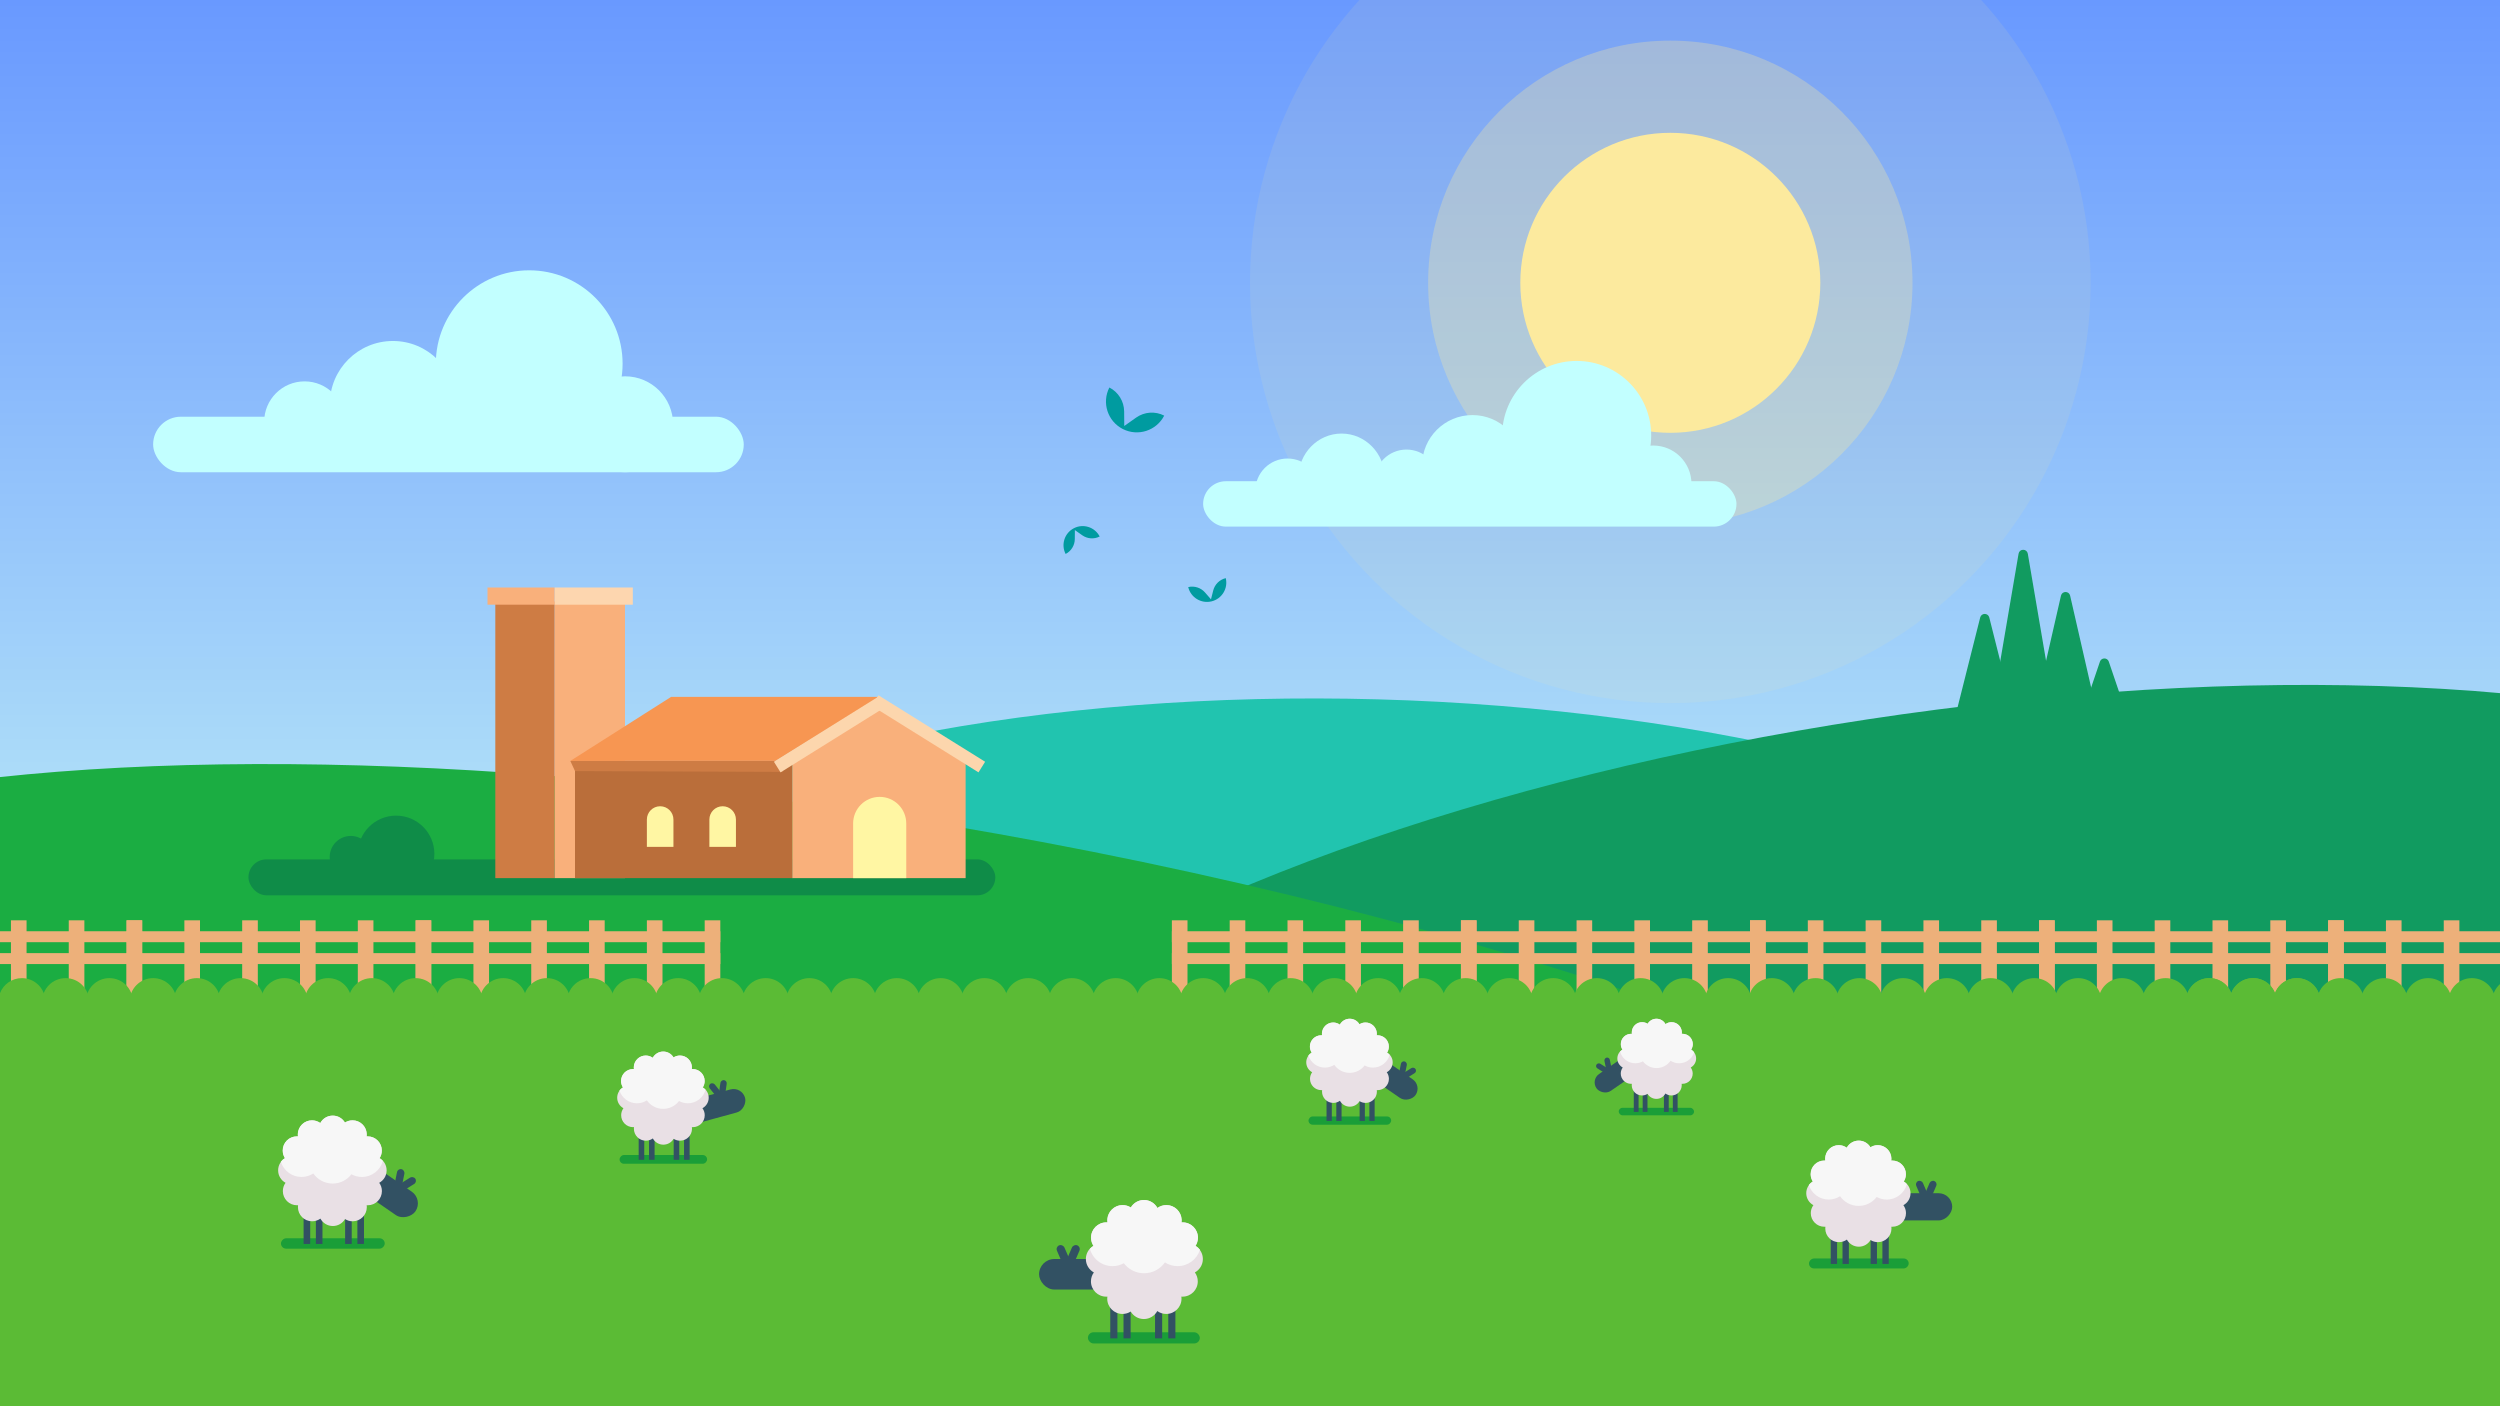 <svg width="1600" height="900" viewBox="0 0 1600 900" fill="none" xmlns="http://www.w3.org/2000/svg">
<rect x="0" y="0" width="1600" height="900" fill="#333333" stroke="none"/>
<g clip-path="url(#clip0_12_240)">
<rect width="1600" height="900" fill="white"/>
<rect width="1600" height="536" fill="url(#paint0_linear_12_240)"/>
<circle cx="1069" cy="181" r="96" fill="#FCEA9E"/>
<circle opacity="0.3" cx="1069" cy="181" r="155" fill="#FCEA9E"/>
<circle opacity="0.1" cx="1069" cy="181" r="269" fill="#FCEA9E"/>
<circle cx="1009.07" cy="278.697" r="47.697" fill="#C2FFFF"/>
<circle cx="942.36" cy="297.87" r="32.228" fill="#C2FFFF"/>
<ellipse cx="858.604" cy="305.805" rx="27.598" ry="28.324" fill="#C2FFFF"/>
<circle cx="900.146" cy="308.347" r="20.626" fill="#C2FFFF"/>
<circle cx="824.034" cy="314.084" r="20.626" fill="#C2FFFF"/>
<circle cx="1058.05" cy="309.636" r="24.493" fill="#C2FFFF"/>
<rect x="770" y="307.984" width="341.342" height="29.05" rx="14.525" fill="#C2FFFF"/>
<circle cx="338.692" cy="232.769" r="59.769" fill="#C2FFFF"/>
<circle cx="251.462" cy="258.615" r="40.385" fill="#C2FFFF"/>
<circle cx="194.923" cy="269.923" r="25.846" fill="#C2FFFF"/>
<circle cx="400.077" cy="271.539" r="30.692" fill="#C2FFFF"/>
<rect x="98" y="266.692" width="378" height="35.538" rx="17.769" fill="#C2FFFF"/>
<ellipse cx="875.323" cy="686.153" rx="602.986" ry="238.658" transform="rotate(1.576 875.323 686.153)" fill="#21C4AF"/>
<ellipse cx="1230.86" cy="696.373" rx="694.886" ry="238.658" transform="rotate(-8.643 1230.86 696.373)" fill="#119B60"/>
<path fill-rule="evenodd" clip-rule="evenodd" d="M1139.25 669.448H-73V507.46C107.052 475.805 374.437 484.007 665.948 538.693C842.276 571.772 1004.21 617.502 1139.25 669.448Z" fill="#1BAD42"/>
<rect x="266" y="589" width="10" height="47" fill="#EDB07A"/>
<rect x="303" y="589" width="10" height="47" fill="#EDB07A"/>
<rect x="340" y="589" width="10" height="47" fill="#EDB07A"/>
<rect x="377" y="589" width="10" height="47" fill="#EDB07A"/>
<rect x="414" y="589" width="10" height="47" fill="#EDB07A"/>
<rect x="451" y="589" width="10" height="47" fill="#EDB07A"/>
<rect x="266" y="596" width="195" height="7" fill="#EDB07A"/>
<rect x="266" y="610" width="195" height="7" fill="#EDB07A"/>
<rect x="81" y="589" width="10" height="47" fill="#EDB07A"/>
<rect x="118" y="589" width="10" height="47" fill="#EDB07A"/>
<rect x="155" y="589" width="10" height="47" fill="#EDB07A"/>
<rect x="192" y="589" width="10" height="47" fill="#EDB07A"/>
<rect x="229" y="589" width="10" height="47" fill="#EDB07A"/>
<rect x="266" y="589" width="10" height="47" fill="#EDB07A"/>
<rect x="81" y="596" width="195" height="7" fill="#EDB07A"/>
<rect x="81" y="610" width="195" height="7" fill="#EDB07A"/>
<rect x="7" y="589" width="10" height="47" fill="#EDB07A"/>
<rect x="44" y="589" width="10" height="47" fill="#EDB07A"/>
<rect x="81" y="589" width="10" height="47" fill="#EDB07A"/>
<rect x="-104" y="596" width="195" height="7" fill="#EDB07A"/>
<rect x="-104" y="610" width="195" height="7" fill="#EDB07A"/>
<rect x="1120" y="589" width="10" height="47" fill="#EDB07A"/>
<rect x="1157" y="589" width="10" height="47" fill="#EDB07A"/>
<rect x="1194" y="589" width="10" height="47" fill="#EDB07A"/>
<rect x="1231" y="589" width="10" height="47" fill="#EDB07A"/>
<rect x="1268" y="589" width="10" height="47" fill="#EDB07A"/>
<rect x="1305" y="589" width="10" height="47" fill="#EDB07A"/>
<rect x="1120" y="596" width="195" height="7" fill="#EDB07A"/>
<rect x="1120" y="610" width="195" height="7" fill="#EDB07A"/>
<rect x="935" y="589" width="10" height="47" fill="#EDB07A"/>
<rect x="972" y="589" width="10" height="47" fill="#EDB07A"/>
<rect x="1009" y="589" width="10" height="47" fill="#EDB07A"/>
<rect x="1046" y="589" width="10" height="47" fill="#EDB07A"/>
<rect x="1083" y="589" width="10" height="47" fill="#EDB07A"/>
<rect x="1120" y="589" width="10" height="47" fill="#EDB07A"/>
<rect x="935" y="596" width="195" height="7" fill="#EDB07A"/>
<rect x="935" y="610" width="195" height="7" fill="#EDB07A"/>
<rect x="1490" y="589" width="10" height="47" fill="#EDB07A"/>
<rect x="1527" y="589" width="10" height="47" fill="#EDB07A"/>
<rect x="1564" y="589" width="10" height="47" fill="#EDB07A"/>
<rect x="1490" y="596" width="195" height="7" fill="#EDB07A"/>
<rect x="1490" y="610" width="195" height="7" fill="#EDB07A"/>
<rect x="1305" y="589" width="10" height="47" fill="#EDB07A"/>
<rect x="1342" y="589" width="10" height="47" fill="#EDB07A"/>
<rect x="1379" y="589" width="10" height="47" fill="#EDB07A"/>
<rect x="1416" y="589" width="10" height="47" fill="#EDB07A"/>
<rect x="1453" y="589" width="10" height="47" fill="#EDB07A"/>
<rect x="1490" y="589" width="10" height="47" fill="#EDB07A"/>
<rect x="1305" y="596" width="195" height="7" fill="#EDB07A"/>
<rect x="1305" y="610" width="195" height="7" fill="#EDB07A"/>
<rect x="750" y="589" width="10" height="47" fill="#EDB07A"/>
<rect x="787" y="589" width="10" height="47" fill="#EDB07A"/>
<rect x="824" y="589" width="10" height="47" fill="#EDB07A"/>
<rect x="861" y="589" width="10" height="47" fill="#EDB07A"/>
<rect x="898" y="589" width="10" height="47" fill="#EDB07A"/>
<rect x="935" y="589" width="10" height="47" fill="#EDB07A"/>
<rect x="750" y="596" width="195" height="7" fill="#EDB07A"/>
<rect x="750" y="610" width="195" height="7" fill="#EDB07A"/>
<rect y="636" width="1600" height="294" fill="#5BBB35"/>
<circle cx="42" cy="641" r="15" fill="#5BBB35"/>
<circle cx="70" cy="641" r="15" fill="#5BBB35"/>
<circle cx="98" cy="641" r="15" fill="#5BBB35"/>
<circle cx="126" cy="641" r="15" fill="#5BBB35"/>
<circle cx="154" cy="641" r="15" fill="#5BBB35"/>
<circle cx="182" cy="641" r="15" fill="#5BBB35"/>
<circle cx="210" cy="641" r="15" fill="#5BBB35"/>
<circle cx="238" cy="641" r="15" fill="#5BBB35"/>
<circle cx="266" cy="641" r="15" fill="#5BBB35"/>
<circle cx="294" cy="641" r="15" fill="#5BBB35"/>
<circle cx="322" cy="641" r="15" fill="#5BBB35"/>
<circle cx="350" cy="641" r="15" fill="#5BBB35"/>
<circle cx="378" cy="641" r="15" fill="#5BBB35"/>
<circle cx="406" cy="641" r="15" fill="#5BBB35"/>
<circle cx="434" cy="641" r="15" fill="#5BBB35"/>
<circle cx="462" cy="641" r="15" fill="#5BBB35"/>
<circle cx="490" cy="641" r="15" fill="#5BBB35"/>
<circle cx="518" cy="641" r="15" fill="#5BBB35"/>
<circle cx="546" cy="641" r="15" fill="#5BBB35"/>
<circle cx="574" cy="641" r="15" fill="#5BBB35"/>
<circle cx="602" cy="641" r="15" fill="#5BBB35"/>
<circle cx="630" cy="641" r="15" fill="#5BBB35"/>
<circle cx="658" cy="641" r="15" fill="#5BBB35"/>
<circle cx="686" cy="641" r="15" fill="#5BBB35"/>
<circle cx="714" cy="641" r="15" fill="#5BBB35"/>
<circle cx="742" cy="641" r="15" fill="#5BBB35"/>
<circle cx="770" cy="641" r="15" fill="#5BBB35"/>
<circle cx="798" cy="641" r="15" fill="#5BBB35"/>
<circle cx="826" cy="641" r="15" fill="#5BBB35"/>
<circle cx="854" cy="641" r="15" fill="#5BBB35"/>
<circle cx="882" cy="641" r="15" fill="#5BBB35"/>
<circle cx="910" cy="641" r="15" fill="#5BBB35"/>
<circle cx="938" cy="641" r="15" fill="#5BBB35"/>
<circle cx="966" cy="641" r="15" fill="#5BBB35"/>
<circle cx="994" cy="641" r="15" fill="#5BBB35"/>
<circle cx="1022" cy="641" r="15" fill="#5BBB35"/>
<circle cx="1050" cy="641" r="15" fill="#5BBB35"/>
<circle cx="1078" cy="641" r="15" fill="#5BBB35"/>
<circle cx="1106" cy="641" r="15" fill="#5BBB35"/>
<circle cx="1134" cy="641" r="15" fill="#5BBB35"/>
<circle cx="1162" cy="641" r="15" fill="#5BBB35"/>
<circle cx="1190" cy="641" r="15" fill="#5BBB35"/>
<circle cx="1218" cy="641" r="15" fill="#5BBB35"/>
<circle cx="1246" cy="641" r="15" fill="#5BBB35"/>
<circle cx="1274" cy="641" r="15" fill="#5BBB35"/>
<circle cx="1302" cy="641" r="15" fill="#5BBB35"/>
<circle cx="1330" cy="641" r="15" fill="#5BBB35"/>
<circle cx="1358" cy="641" r="15" fill="#5BBB35"/>
<circle cx="1386" cy="641" r="15" fill="#5BBB35"/>
<circle cx="1414" cy="641" r="15" fill="#5BBB35"/>
<circle cx="1442" cy="641" r="15" fill="#5BBB35"/>
<circle cx="1470" cy="641" r="15" fill="#5BBB35"/>
<circle cx="1414" cy="641" r="15" fill="#5BBB35"/>
<circle cx="1442" cy="641" r="15" fill="#5BBB35"/>
<circle cx="1470" cy="641" r="15" fill="#5BBB35"/>
<circle cx="1498" cy="641" r="15" fill="#5BBB35"/>
<circle cx="1526" cy="641" r="15" fill="#5BBB35"/>
<circle cx="1554" cy="641" r="15" fill="#5BBB35"/>
<circle cx="1582" cy="641" r="15" fill="#5BBB35"/>
<path fill-rule="evenodd" clip-rule="evenodd" d="M1600 629.819V652.181C1596.93 649.434 1595 645.442 1595 641C1595 636.557 1596.93 632.566 1600 629.819Z" fill="#5BBB35"/>
<path fill-rule="evenodd" clip-rule="evenodd" d="M14 656C22.284 656 29 649.284 29 641C29 632.716 22.284 626 14 626C7.618 626 2.167 629.986 0 635.604V646.396C2.167 652.014 7.618 656 14 656Z" fill="#5BBB35"/>
<rect x="696.256" y="852.651" width="71.628" height="7.163" rx="3.581" fill="#1A9E38"/>
<rect x="665" y="805.767" width="50.139" height="19.535" rx="9.767" fill="#325163"/>
<rect x="675.419" y="798.059" width="5.209" height="13.023" rx="2.605" transform="rotate(-23.286 675.419 798.059)" fill="#325163"/>
<rect width="5.209" height="13.023" rx="2.605" transform="matrix(-0.919 -0.395 -0.395 0.919 691.864 798.059)" fill="#325163"/>
<rect x="710.581" y="831.163" width="4.558" height="25.395" fill="#325163"/>
<rect x="719.046" y="831.163" width="4.558" height="25.395" fill="#325163"/>
<rect x="747.697" y="831.163" width="4.558" height="25.395" fill="#325163"/>
<rect x="739.232" y="831.163" width="4.558" height="25.395" fill="#325163"/>
<path fill-rule="evenodd" clip-rule="evenodd" d="M732.069 844.186C735.78 844.186 739.007 842.117 740.66 839.07C742.271 840.24 744.252 840.93 746.395 840.93C751.79 840.93 756.163 836.557 756.163 831.163C756.163 830.711 756.132 830.267 756.073 829.833C756.317 829.851 756.564 829.86 756.814 829.86C762.208 829.86 766.581 825.487 766.581 820.093C766.581 817.95 765.891 815.968 764.721 814.358C767.768 812.705 769.837 809.478 769.837 805.767C769.837 802.189 767.912 799.059 765.042 797.358C766.016 795.839 766.581 794.032 766.581 792.093C766.581 786.699 762.208 782.326 756.814 782.326C756.564 782.326 756.317 782.335 756.073 782.353C756.132 781.918 756.163 781.474 756.163 781.023C756.163 775.629 751.79 771.256 746.395 771.256C744.252 771.256 742.271 771.946 740.66 773.116C739.007 770.069 735.78 768 732.069 768C728.491 768 725.362 769.925 723.661 772.795C722.141 771.821 720.334 771.256 718.395 771.256C713.001 771.256 708.628 775.629 708.628 781.023C708.628 781.474 708.658 781.918 708.718 782.353C708.473 782.335 708.226 782.326 707.976 782.326C702.582 782.326 698.209 786.699 698.209 792.093C698.209 794.032 698.774 795.839 699.749 797.358C696.878 799.06 694.953 802.189 694.953 805.767C694.953 809.478 697.022 812.705 700.069 814.358C698.899 815.968 698.209 817.95 698.209 820.093C698.209 825.487 702.582 829.86 707.976 829.86C708.226 829.86 708.473 829.851 708.718 829.833C708.658 830.267 708.628 830.711 708.628 831.163C708.628 836.557 713.001 840.93 718.395 840.93C720.334 840.93 722.141 840.365 723.661 839.391C725.362 842.261 728.491 844.186 732.069 844.186Z" fill="#E9E0E5"/>
<path fill-rule="evenodd" clip-rule="evenodd" d="M697.558 799.272C699.282 805.64 705.102 810.325 712.016 810.325C714.639 810.325 717.104 809.651 719.249 808.466C722.223 812.367 726.918 814.884 732.202 814.884C737.726 814.884 742.608 812.131 745.551 807.923C747.894 809.443 750.689 810.325 753.69 810.325C760.391 810.325 766.064 805.924 767.977 799.855C767.214 798.853 766.262 798.003 765.174 797.358C766.148 795.839 766.713 794.032 766.713 792.093C766.713 786.699 762.34 782.326 756.946 782.326C756.696 782.326 756.449 782.335 756.205 782.353C756.264 781.918 756.295 781.474 756.295 781.023C756.295 780.88 756.291 780.738 756.285 780.596C756.062 775.4 751.778 771.256 746.527 771.256C744.384 771.256 742.403 771.946 740.792 773.116C739.139 770.069 735.912 768 732.202 768C728.623 768 725.494 769.925 723.793 772.795C722.273 771.821 720.466 771.256 718.527 771.256C713.47 771.256 709.31 775.099 708.81 780.025C708.787 780.256 708.771 780.49 708.764 780.726C708.761 780.825 708.76 780.924 708.76 781.023C708.76 781.474 708.79 781.918 708.85 782.353C708.605 782.335 708.358 782.326 708.109 782.326C702.714 782.326 698.341 786.699 698.341 792.093C698.341 794.032 698.906 795.839 699.881 797.358C699.01 797.874 698.227 798.521 697.558 799.272Z" fill="#F7F7F7"/>
<rect width="63.826" height="6.383" rx="3.191" transform="matrix(-1 0 0 1 1221.57 805.431)" fill="#1A9E38"/>
<rect width="44.678" height="17.407" rx="8.704" transform="matrix(-1 0 0 1 1249.42 763.654)" fill="#325163"/>
<rect width="4.642" height="11.605" rx="2.321" transform="matrix(-0.919 -0.395 -0.395 0.919 1240.13 756.785)" fill="#325163"/>
<rect x="1225.48" y="756.785" width="4.642" height="11.605" rx="2.321" transform="rotate(-23.286 1225.48 756.785)" fill="#325163"/>
<rect width="4.062" height="22.629" transform="matrix(-1 0 0 1 1208.8 786.283)" fill="#325163"/>
<rect width="4.062" height="22.629" transform="matrix(-1 0 0 1 1201.26 786.283)" fill="#325163"/>
<rect width="4.062" height="22.629" transform="matrix(-1 0 0 1 1175.73 786.283)" fill="#325163"/>
<rect width="4.062" height="22.629" transform="matrix(-1 0 0 1 1183.27 786.283)" fill="#325163"/>
<path fill-rule="evenodd" clip-rule="evenodd" d="M1189.65 797.888C1186.35 797.888 1183.47 796.044 1182 793.329C1180.56 794.372 1178.8 794.987 1176.89 794.987C1172.08 794.987 1168.18 791.09 1168.18 786.283C1168.18 785.881 1168.21 785.486 1168.26 785.098C1168.05 785.114 1167.83 785.123 1167.6 785.123C1162.8 785.123 1158.9 781.226 1158.9 776.419C1158.9 774.51 1159.52 772.744 1160.56 771.309C1157.84 769.836 1156 766.96 1156 763.654C1156 760.465 1157.71 757.677 1160.27 756.161C1159.4 754.807 1158.9 753.197 1158.9 751.469C1158.9 746.662 1162.8 742.765 1167.6 742.765C1167.83 742.765 1168.05 742.774 1168.26 742.79C1168.21 742.402 1168.18 742.007 1168.18 741.605C1168.18 736.798 1172.08 732.901 1176.89 732.901C1178.8 732.901 1180.56 733.516 1182 734.559C1183.47 731.843 1186.35 730 1189.65 730C1192.84 730 1195.63 731.715 1197.15 734.273C1198.5 733.405 1200.11 732.901 1201.84 732.901C1206.65 732.901 1210.54 736.798 1210.54 741.605C1210.54 742.007 1210.52 742.402 1210.46 742.79C1210.68 742.774 1210.9 742.765 1211.12 742.765C1215.93 742.765 1219.83 746.662 1219.83 751.469C1219.83 753.197 1219.32 754.807 1218.45 756.161C1221.01 757.677 1222.73 760.465 1222.73 763.654C1222.73 766.96 1220.88 769.836 1218.17 771.309C1219.21 772.744 1219.83 774.51 1219.83 776.419C1219.83 781.226 1215.93 785.123 1211.12 785.123C1210.9 785.123 1210.68 785.114 1210.46 785.098C1210.52 785.486 1210.54 785.881 1210.54 786.283C1210.54 791.09 1206.65 794.987 1201.84 794.987C1200.11 794.987 1198.5 794.483 1197.15 793.615C1195.63 796.173 1192.84 797.888 1189.65 797.888Z" fill="#E9E0E5"/>
<path fill-rule="evenodd" clip-rule="evenodd" d="M1220.41 757.866C1218.87 763.541 1213.68 767.716 1207.52 767.716C1205.19 767.716 1202.99 767.115 1201.08 766.059C1198.43 769.534 1194.24 771.777 1189.54 771.777C1184.61 771.777 1180.26 769.325 1177.64 765.575C1175.55 766.929 1173.06 767.716 1170.39 767.716C1164.42 767.716 1159.36 763.794 1157.66 758.385C1158.34 757.493 1159.19 756.735 1160.16 756.161C1159.29 754.807 1158.78 753.197 1158.78 751.469C1158.78 746.662 1162.68 742.765 1167.49 742.765C1167.71 742.765 1167.93 742.774 1168.15 742.79C1168.09 742.402 1168.07 742.007 1168.07 741.605C1168.07 741.477 1168.07 741.35 1168.08 741.224C1168.27 736.594 1172.09 732.901 1176.77 732.901C1178.68 732.901 1180.45 733.516 1181.88 734.559C1183.35 731.843 1186.23 730 1189.54 730C1192.73 730 1195.51 731.715 1197.03 734.273C1198.38 733.405 1199.99 732.901 1201.72 732.901C1206.23 732.901 1209.93 736.326 1210.38 740.715C1210.4 740.921 1210.41 741.13 1210.42 741.34C1210.42 741.428 1210.42 741.516 1210.42 741.605C1210.42 742.007 1210.4 742.402 1210.34 742.79C1210.56 742.774 1210.78 742.765 1211.01 742.765C1215.81 742.765 1219.71 746.662 1219.71 751.469C1219.71 753.197 1219.21 754.807 1218.34 756.161C1219.11 756.62 1219.81 757.197 1220.41 757.866Z" fill="#F7F7F7"/>
<rect width="56.025" height="5.602" rx="2.801" transform="matrix(-1 0 0 1 452.553 739.211)" fill="#1A9E38"/>
<rect width="39.217" height="15.28" rx="7.64" transform="matrix(-0.965 0.264 0.264 0.965 474.828 695.231)" fill="#325163"/>
<rect width="4.075" height="10.186" rx="2.037" transform="matrix(-0.99 -0.139 -0.139 0.99 465.377 691.566)" fill="#325163"/>
<rect x="452.97" y="694.96" width="4.075" height="10.186" rx="2.037" transform="rotate(-38.585 452.97 694.96)" fill="#325163"/>
<rect width="3.565" height="19.863" transform="matrix(-1 0 0 1 441.348 722.404)" fill="#325163"/>
<rect width="3.565" height="19.863" transform="matrix(-1 0 0 1 434.727 722.404)" fill="#325163"/>
<rect width="3.565" height="19.863" transform="matrix(-1 0 0 1 412.317 722.404)" fill="#325163"/>
<rect width="3.565" height="19.863" transform="matrix(-1 0 0 1 418.938 722.404)" fill="#325163"/>
<path fill-rule="evenodd" clip-rule="evenodd" d="M424.54 732.59C421.638 732.59 419.114 730.972 417.821 728.589C416.561 729.504 415.011 730.043 413.335 730.043C409.116 730.043 405.696 726.623 405.696 722.404C405.696 722.051 405.72 721.704 405.766 721.363C405.575 721.378 405.381 721.385 405.186 721.385C400.967 721.385 397.547 717.965 397.547 713.745C397.547 712.069 398.086 710.519 399.001 709.26C396.618 707.967 395 705.442 395 702.54C395 699.741 396.505 697.294 398.751 695.963C397.989 694.775 397.547 693.361 397.547 691.845C397.547 687.625 400.967 684.205 405.186 684.205C405.381 684.205 405.575 684.212 405.766 684.227C405.72 683.886 405.696 683.539 405.696 683.186C405.696 678.967 409.116 675.547 413.335 675.547C415.011 675.547 416.561 676.086 417.821 677.001C419.114 674.618 421.638 673 424.54 673C427.339 673 429.787 674.505 431.118 676.751C432.306 675.989 433.719 675.547 435.236 675.547C439.455 675.547 442.876 678.967 442.876 683.186C442.876 683.539 442.852 683.886 442.806 684.227C442.997 684.212 443.19 684.205 443.385 684.205C447.604 684.205 451.025 687.625 451.025 691.845C451.025 693.361 450.583 694.775 449.821 695.963C452.066 697.294 453.571 699.741 453.571 702.54C453.571 705.442 451.953 707.967 449.57 709.26C450.485 710.519 451.025 712.069 451.025 713.745C451.025 717.965 447.604 721.385 443.385 721.385C443.19 721.385 442.997 721.378 442.806 721.363C442.852 721.704 442.876 722.051 442.876 722.404C442.876 726.623 439.455 730.043 435.236 730.043C433.719 730.043 432.306 729.602 431.118 728.839C429.787 731.085 427.339 732.59 424.54 732.59Z" fill="#E9E0E5"/>
<path fill-rule="evenodd" clip-rule="evenodd" d="M451.534 697.46C450.186 702.441 445.634 706.106 440.226 706.106C438.174 706.106 436.246 705.578 434.569 704.651C432.242 707.702 428.57 709.671 424.437 709.671C420.116 709.671 416.297 707.518 413.995 704.227C412.163 705.415 409.977 706.106 407.63 706.106C402.388 706.106 397.951 702.663 396.455 697.916C397.052 697.132 397.796 696.468 398.647 695.963C397.885 694.775 397.443 693.361 397.443 691.845C397.443 687.625 400.864 684.205 405.083 684.205C405.278 684.205 405.471 684.212 405.663 684.227C405.616 683.886 405.592 683.539 405.592 683.186C405.592 683.074 405.595 682.963 405.6 682.852C405.774 678.788 409.125 675.547 413.232 675.547C414.699 675.547 416.069 675.96 417.232 676.676C417.398 676.778 417.56 676.887 417.718 677.001C419.011 674.618 421.535 673 424.437 673C427.236 673 429.684 674.505 431.014 676.751C432.203 675.989 433.616 675.547 435.133 675.547C439.088 675.547 442.342 678.553 442.733 682.405C442.751 682.586 442.764 682.769 442.769 682.954C442.771 683.031 442.773 683.109 442.773 683.186C442.773 683.539 442.749 683.886 442.702 684.227C442.894 684.212 443.087 684.205 443.282 684.205C447.501 684.205 450.922 687.625 450.922 691.845C450.922 693.361 450.48 694.775 449.718 695.963C450.398 696.367 451.011 696.873 451.534 697.46Z" fill="#F7F7F7"/>
<rect width="52.904" height="5.29" rx="2.645" transform="matrix(-1 0 0 1 890.347 714.523)" fill="#1A9E38"/>
<rect width="37.033" height="14.428" rx="7.214" transform="matrix(-0.823 -0.568 -0.568 0.823 910.071 694.868)" fill="#325163"/>
<rect width="3.848" height="9.619" rx="1.924" transform="matrix(-0.531 -0.847 -0.847 0.531 906.972 685.811)" fill="#325163"/>
<rect x="896.976" y="678.911" width="3.848" height="9.619" rx="1.924" transform="rotate(11.332 896.976 678.911)" fill="#325163"/>
<rect width="3.367" height="18.757" transform="matrix(-1 0 0 1 879.766 698.652)" fill="#325163"/>
<rect width="3.367" height="18.757" transform="matrix(-1 0 0 1 873.514 698.652)" fill="#325163"/>
<rect width="3.367" height="18.757" transform="matrix(-1 0 0 1 852.352 698.652)" fill="#325163"/>
<rect width="3.367" height="18.757" transform="matrix(-1 0 0 1 858.604 698.652)" fill="#325163"/>
<path fill-rule="evenodd" clip-rule="evenodd" d="M863.895 708.271C861.155 708.271 858.771 706.743 857.55 704.492C856.36 705.356 854.897 705.866 853.314 705.866C849.33 705.866 846.1 702.636 846.1 698.652C846.1 698.319 846.122 697.991 846.166 697.67C845.986 697.683 845.803 697.69 845.619 697.69C841.635 697.69 838.405 694.46 838.405 690.476C838.405 688.893 838.914 687.43 839.778 686.24C837.528 685.019 836 682.635 836 679.895C836 677.252 837.421 674.941 839.542 673.684C838.822 672.562 838.405 671.227 838.405 669.795C838.405 665.811 841.635 662.581 845.619 662.581C845.803 662.581 845.986 662.588 846.166 662.601C846.122 662.28 846.1 661.952 846.1 661.619C846.1 657.635 849.33 654.405 853.314 654.405C854.897 654.405 856.36 654.914 857.55 655.779C858.771 653.528 861.155 652 863.895 652C866.538 652 868.849 653.421 870.106 655.542C871.228 654.822 872.563 654.405 873.995 654.405C877.979 654.405 881.209 657.635 881.209 661.619C881.209 661.952 881.186 662.28 881.143 662.601C881.323 662.588 881.506 662.581 881.69 662.581C885.674 662.581 888.904 665.811 888.904 669.795C888.904 671.227 888.487 672.562 887.767 673.684C889.887 674.941 891.309 677.252 891.309 679.895C891.309 682.635 889.781 685.019 887.531 686.24C888.395 687.43 888.904 688.893 888.904 690.476C888.904 694.46 885.674 697.69 881.69 697.69C881.506 697.69 881.323 697.683 881.143 697.67C881.186 697.991 881.209 698.319 881.209 698.652C881.209 702.636 877.979 705.866 873.995 705.866C872.563 705.866 871.228 705.449 870.106 704.729C868.849 706.849 866.538 708.271 863.895 708.271Z" fill="#E9E0E5"/>
<path fill-rule="evenodd" clip-rule="evenodd" d="M889.385 675.098C888.112 679.801 883.813 683.262 878.707 683.262C876.769 683.262 874.948 682.764 873.364 681.888C871.168 684.769 867.7 686.628 863.797 686.628C859.717 686.628 856.111 684.595 853.937 681.487C852.207 682.61 850.142 683.262 847.926 683.262C842.977 683.262 838.786 680.011 837.374 675.528C837.937 674.788 838.64 674.16 839.444 673.684C838.724 672.562 838.307 671.227 838.307 669.795C838.307 665.811 841.537 662.581 845.521 662.581C845.705 662.581 845.888 662.588 846.069 662.601C846.025 662.28 846.002 661.952 846.002 661.619C846.002 661.513 846.005 661.408 846.009 661.304C846.174 657.466 849.338 654.405 853.216 654.405C854.799 654.405 856.263 654.914 857.452 655.779C858.673 653.528 861.057 652 863.797 652C866.441 652 868.752 653.422 870.008 655.542C871.13 654.822 872.465 654.405 873.897 654.405C877.633 654.405 880.705 657.244 881.074 660.881C881.092 661.052 881.103 661.225 881.108 661.399C881.11 661.472 881.111 661.546 881.111 661.619C881.111 661.952 881.089 662.28 881.045 662.601C881.226 662.588 881.408 662.581 881.592 662.581C885.577 662.581 888.807 665.811 888.807 669.795C888.807 671.227 888.389 672.562 887.67 673.684C888.312 674.065 888.891 674.543 889.385 675.098Z" fill="#F7F7F7"/>
<rect width="66.424" height="6.642" rx="3.321" transform="matrix(-1 0 0 1 246.236 792.501)" fill="#1A9E38"/>
<rect width="46.497" height="18.116" rx="9.058" transform="matrix(-0.823 -0.568 -0.568 0.823 271 767.824)" fill="#325163"/>
<rect width="4.831" height="12.077" rx="2.415" transform="matrix(-0.531 -0.847 -0.847 0.531 267.11 756.452)" fill="#325163"/>
<rect x="254.559" y="747.788" width="4.831" height="12.077" rx="2.415" transform="rotate(11.332 254.559 747.788)" fill="#325163"/>
<rect width="4.227" height="23.55" transform="matrix(-1 0 0 1 232.951 772.574)" fill="#325163"/>
<rect width="4.227" height="23.55" transform="matrix(-1 0 0 1 225.101 772.574)" fill="#325163"/>
<rect width="4.227" height="23.55" transform="matrix(-1 0 0 1 198.531 772.574)" fill="#325163"/>
<rect width="4.227" height="23.55" transform="matrix(-1 0 0 1 206.381 772.574)" fill="#325163"/>
<path fill-rule="evenodd" clip-rule="evenodd" d="M213.024 784.651C209.583 784.651 206.59 782.733 205.057 779.907C203.564 780.992 201.726 781.632 199.739 781.632C194.736 781.632 190.681 777.577 190.681 772.574C190.681 772.156 190.709 771.744 190.764 771.341C190.537 771.358 190.308 771.366 190.077 771.366C185.075 771.366 181.019 767.311 181.019 762.308C181.019 760.321 181.659 758.484 182.744 756.99C179.919 755.457 178 752.464 178 749.024C178 745.705 179.785 742.803 182.447 741.226C181.543 739.817 181.019 738.141 181.019 736.343C181.019 731.34 185.075 727.285 190.077 727.285C190.308 727.285 190.537 727.293 190.764 727.31C190.709 726.907 190.681 726.496 190.681 726.077C190.681 721.075 194.736 717.019 199.739 717.019C201.726 717.019 203.564 717.659 205.057 718.744C206.59 715.919 209.583 714 213.024 714C216.342 714 219.244 715.785 220.822 718.447C222.231 717.543 223.906 717.019 225.704 717.019C230.707 717.019 234.762 721.075 234.762 726.077C234.762 726.496 234.734 726.907 234.679 727.31C234.906 727.293 235.135 727.285 235.366 727.285C240.369 727.285 244.424 731.34 244.424 736.343C244.424 738.141 243.9 739.817 242.997 741.226C245.659 742.803 247.443 745.705 247.443 749.024C247.443 752.464 245.525 755.457 242.699 756.99C243.784 758.484 244.424 760.321 244.424 762.308C244.424 767.311 240.369 771.366 235.366 771.366C235.135 771.366 234.906 771.358 234.679 771.341C234.734 771.744 234.762 772.156 234.762 772.574C234.762 777.577 230.707 781.632 225.704 781.632C223.906 781.632 222.231 781.108 220.822 780.205C219.244 782.867 216.342 784.651 213.024 784.651Z" fill="#E9E0E5"/>
<path fill-rule="evenodd" clip-rule="evenodd" d="M245.028 743C243.429 748.906 238.032 753.251 231.621 753.251C229.188 753.251 226.901 752.625 224.913 751.526C222.155 755.143 217.801 757.478 212.901 757.478C207.777 757.478 203.25 754.925 200.521 751.023C198.348 752.432 195.756 753.251 192.974 753.251C186.759 753.251 181.498 749.169 179.725 743.541C180.432 742.612 181.315 741.824 182.324 741.226C181.421 739.817 180.897 738.141 180.897 736.343C180.897 731.34 184.952 727.285 189.954 727.285C190.186 727.285 190.415 727.293 190.642 727.31C190.587 726.907 190.558 726.496 190.558 726.077C190.558 725.944 190.561 725.812 190.567 725.681C190.774 720.862 194.746 717.019 199.616 717.019C201.603 717.019 203.441 717.659 204.934 718.744C206.468 715.919 209.46 714 212.901 714C216.22 714 219.122 715.785 220.699 718.447C222.108 717.543 223.784 717.019 225.582 717.019C230.272 717.019 234.129 720.584 234.593 725.151C234.615 725.366 234.629 725.583 234.636 725.801C234.638 725.893 234.64 725.985 234.64 726.077C234.64 726.496 234.611 726.907 234.557 727.31C234.783 727.293 235.012 727.285 235.244 727.285C240.246 727.285 244.301 731.34 244.301 736.343C244.301 738.141 243.778 739.817 242.874 741.226C243.681 741.704 244.407 742.304 245.028 743Z" fill="#F7F7F7"/>
<rect x="1035.98" y="708.991" width="48.223" height="4.822" rx="2.411" fill="#1A9E38"/>
<rect x="1018" y="691.075" width="33.756" height="13.152" rx="6.576" transform="rotate(-34.618 1018 691.075)" fill="#325163"/>
<rect x="1020.82" y="682.82" width="3.507" height="8.768" rx="1.754" transform="rotate(-57.904 1020.82 682.82)" fill="#325163"/>
<rect width="3.507" height="8.768" rx="1.754" transform="matrix(-0.981 0.196 0.196 0.981 1029.94 676.53)" fill="#325163"/>
<rect x="1045.62" y="694.524" width="3.069" height="17.097" fill="#325163"/>
<rect x="1051.32" y="694.524" width="3.069" height="17.097" fill="#325163"/>
<rect x="1070.61" y="694.524" width="3.069" height="17.097" fill="#325163"/>
<rect x="1064.91" y="694.524" width="3.069" height="17.097" fill="#325163"/>
<path fill-rule="evenodd" clip-rule="evenodd" d="M1060.09 703.292C1062.59 703.292 1064.76 701.899 1065.87 699.848C1066.96 700.636 1068.29 701.1 1069.74 701.1C1073.37 701.1 1076.31 698.156 1076.31 694.524C1076.31 694.221 1076.29 693.922 1076.25 693.629C1076.42 693.641 1076.58 693.648 1076.75 693.648C1080.38 693.648 1083.33 690.703 1083.33 687.072C1083.33 685.629 1082.86 684.295 1082.07 683.211C1084.12 682.098 1085.52 679.925 1085.52 677.427C1085.52 675.018 1084.22 672.911 1082.29 671.766C1082.94 670.743 1083.33 669.526 1083.33 668.221C1083.33 664.589 1080.38 661.645 1076.75 661.645C1076.58 661.645 1076.42 661.651 1076.25 661.663C1076.29 661.371 1076.31 661.072 1076.31 660.768C1076.31 657.136 1073.37 654.192 1069.74 654.192C1068.29 654.192 1066.96 654.657 1065.87 655.444C1064.76 653.393 1062.59 652 1060.09 652C1057.68 652 1055.57 653.296 1054.43 655.228C1053.41 654.572 1052.19 654.192 1050.88 654.192C1047.25 654.192 1044.31 657.136 1044.31 660.768C1044.31 661.072 1044.33 661.371 1044.37 661.663C1044.2 661.651 1044.04 661.645 1043.87 661.645C1040.24 661.645 1037.29 664.589 1037.29 668.221C1037.29 669.526 1037.67 670.743 1038.33 671.766C1036.4 672.911 1035.1 675.018 1035.1 677.427C1035.1 679.925 1036.49 682.097 1038.55 683.211C1037.76 684.295 1037.29 685.629 1037.29 687.072C1037.29 690.703 1040.24 693.648 1043.87 693.648C1044.04 693.648 1044.2 693.641 1044.37 693.629C1044.33 693.922 1044.31 694.221 1044.31 694.524C1044.31 698.156 1047.25 701.1 1050.88 701.1C1052.19 701.1 1053.41 700.72 1054.43 700.064C1055.57 701.996 1057.68 703.292 1060.09 703.292Z" fill="#E9E0E5"/>
<path fill-rule="evenodd" clip-rule="evenodd" d="M1036.86 673.054C1038.02 677.341 1041.93 680.496 1046.59 680.496C1048.36 680.496 1050.02 680.042 1051.46 679.244C1053.46 681.87 1056.62 683.564 1060.18 683.564C1063.9 683.564 1067.19 681.712 1069.17 678.878C1070.74 679.901 1072.63 680.496 1074.65 680.496C1079.16 680.496 1082.98 677.533 1084.27 673.446C1083.75 672.772 1083.11 672.2 1082.38 671.766C1083.03 670.743 1083.41 669.526 1083.41 668.221C1083.41 664.589 1080.47 661.645 1076.84 661.645C1076.67 661.645 1076.5 661.651 1076.34 661.663C1076.38 661.371 1076.4 661.072 1076.4 660.768C1076.4 660.672 1076.4 660.576 1076.39 660.48C1076.24 656.982 1073.36 654.192 1069.82 654.192C1068.38 654.192 1067.05 654.657 1065.96 655.444C1064.85 653.393 1062.68 652 1060.18 652C1057.77 652 1055.66 653.296 1054.52 655.228C1053.5 654.572 1052.28 654.192 1050.97 654.192C1047.57 654.192 1044.77 656.78 1044.43 660.096C1044.42 660.251 1044.4 660.409 1044.4 660.568C1044.4 660.634 1044.4 660.701 1044.4 660.768C1044.4 661.072 1044.42 661.371 1044.46 661.663C1044.29 661.651 1044.13 661.645 1043.96 661.645C1040.33 661.645 1037.38 664.589 1037.38 668.221C1037.38 669.526 1037.76 670.743 1038.42 671.766C1037.83 672.113 1037.31 672.548 1036.86 673.054Z" fill="#F7F7F7"/>
<rect x="159" y="550" width="478" height="23" rx="11.5" fill="#0F8C48"/>
<path d="M278 546.5C278 560.031 267.031 571 253.5 571C239.969 571 229 560.031 229 546.5C229 532.969 239.969 522 253.5 522C267.031 522 278 532.969 278 546.5Z" fill="#0F8C48"/>
<path d="M238 548.5C238 555.956 231.956 562 224.5 562C217.044 562 211 555.956 211 548.5C211 541.044 217.044 535 224.5 535C231.956 535 238 541.044 238 548.5Z" fill="#0F8C48"/>
<path d="M507 488.654L562.5 453L618 488.654V562H507V488.654Z" fill="#F9B07B"/>
<rect x="317" y="385" width="38" height="177" fill="#CE7C44"/>
<rect x="355" y="385" width="45" height="177" fill="#F9B07B"/>
<rect x="312" y="376" width="43" height="11" fill="#F9B07B"/>
<rect x="355" y="376" width="50" height="11" fill="#FDD6AF"/>
<path d="M429.5 446H563L496.5 487H365L429.5 446Z" fill="#F79652"/>
<rect x="368" y="488" width="139" height="74" fill="#BA6E3A"/>
<rect width="8" height="80.376" transform="matrix(-0.529 0.849 0.849 0.529 562.234 445)" fill="#FCD6AD"/>
<path d="M365 487H501V494L368 493.5L365 487Z" fill="#CE7C44"/>
<rect x="561.891" y="446.014" width="8" height="78.459" transform="rotate(58.049 561.891 446.014)" fill="#FCD6AD"/>
<path d="M546 527C546 517.611 553.611 510 563 510C572.389 510 580 517.611 580 527V562H546V527Z" fill="#FFF6A3"/>
<path d="M454 524.5C454 519.806 457.806 516 462.5 516C467.194 516 471 519.806 471 524.5V542H454V524.5Z" fill="#FFF6A3"/>
<path d="M414 524.5C414 519.806 417.806 516 422.5 516C427.194 516 431 519.806 431 524.5V542H414V524.5Z" fill="#FFF6A3"/>
<path d="M1292.38 354.444C1292.85 351.67 1296.83 351.67 1297.3 354.444L1314.03 452.628C1314.29 454.155 1313.12 455.548 1311.57 455.548H1278.11C1276.57 455.548 1275.39 454.155 1275.65 452.628L1292.38 354.444Z" fill="#119B60" stroke="#119B60"/>
<path d="M1267.81 395.309C1268.44 392.789 1272.02 392.789 1272.65 395.309L1287.04 452.438C1287.43 454.017 1286.24 455.548 1284.61 455.548H1255.85C1254.22 455.548 1253.03 454.017 1253.42 452.438L1267.81 395.309Z" fill="#119B60" stroke="#119B60"/>
<path d="M1319.52 381.328C1320.11 378.738 1323.8 378.738 1324.39 381.328L1340.68 452.49C1341.04 454.056 1339.85 455.548 1338.25 455.548H1305.67C1304.06 455.548 1302.87 454.056 1303.23 452.49L1319.52 381.328Z" fill="#119B60" stroke="#119B60"/>
<path d="M1344.43 423.606C1345.2 421.343 1348.4 421.343 1349.16 423.606L1358.88 452.245C1359.43 453.866 1358.22 455.548 1356.51 455.548H1337.08C1335.37 455.548 1334.16 453.866 1334.71 452.245L1344.43 423.606Z" fill="#119B60" stroke="#119B60"/>
<path d="M719.528 272.63L719.456 263.346C719.406 256.868 715.761 250.955 709.997 248C705.028 257.691 708.856 269.576 718.547 274.544C728.239 279.513 740.123 275.684 745.092 265.993C739.327 263.037 732.398 263.529 727.109 267.269L719.528 272.63Z" fill="#009BA0"/>
<path d="M775.032 383.577L771.214 379.188C768.55 376.126 764.406 374.797 760.459 375.74C762.044 382.377 768.708 386.473 775.345 384.888C781.983 383.302 786.078 376.637 784.493 370C780.545 370.943 777.448 374.001 776.455 377.936L775.032 383.577Z" fill="#009BA0"/>
<path d="M687.918 339.239L687.874 345.007C687.842 349.032 685.578 352.705 681.997 354.541C678.91 348.52 681.288 341.137 687.309 338.05C693.33 334.963 700.713 337.342 703.8 343.363C700.218 345.199 695.914 344.893 692.628 342.57L687.918 339.239Z" fill="#009BA0"/>
</g>
<defs>
<linearGradient id="paint0_linear_12_240" x1="800" y1="0" x2="800" y2="536" gradientUnits="userSpaceOnUse">
<stop stop-color="#6999FF"/>
<stop offset="1" stop-color="#B1E1F8"/>
</linearGradient>
<clipPath id="clip0_12_240">
<rect width="1600" height="900" fill="white"/>
</clipPath>
</defs>
</svg>

